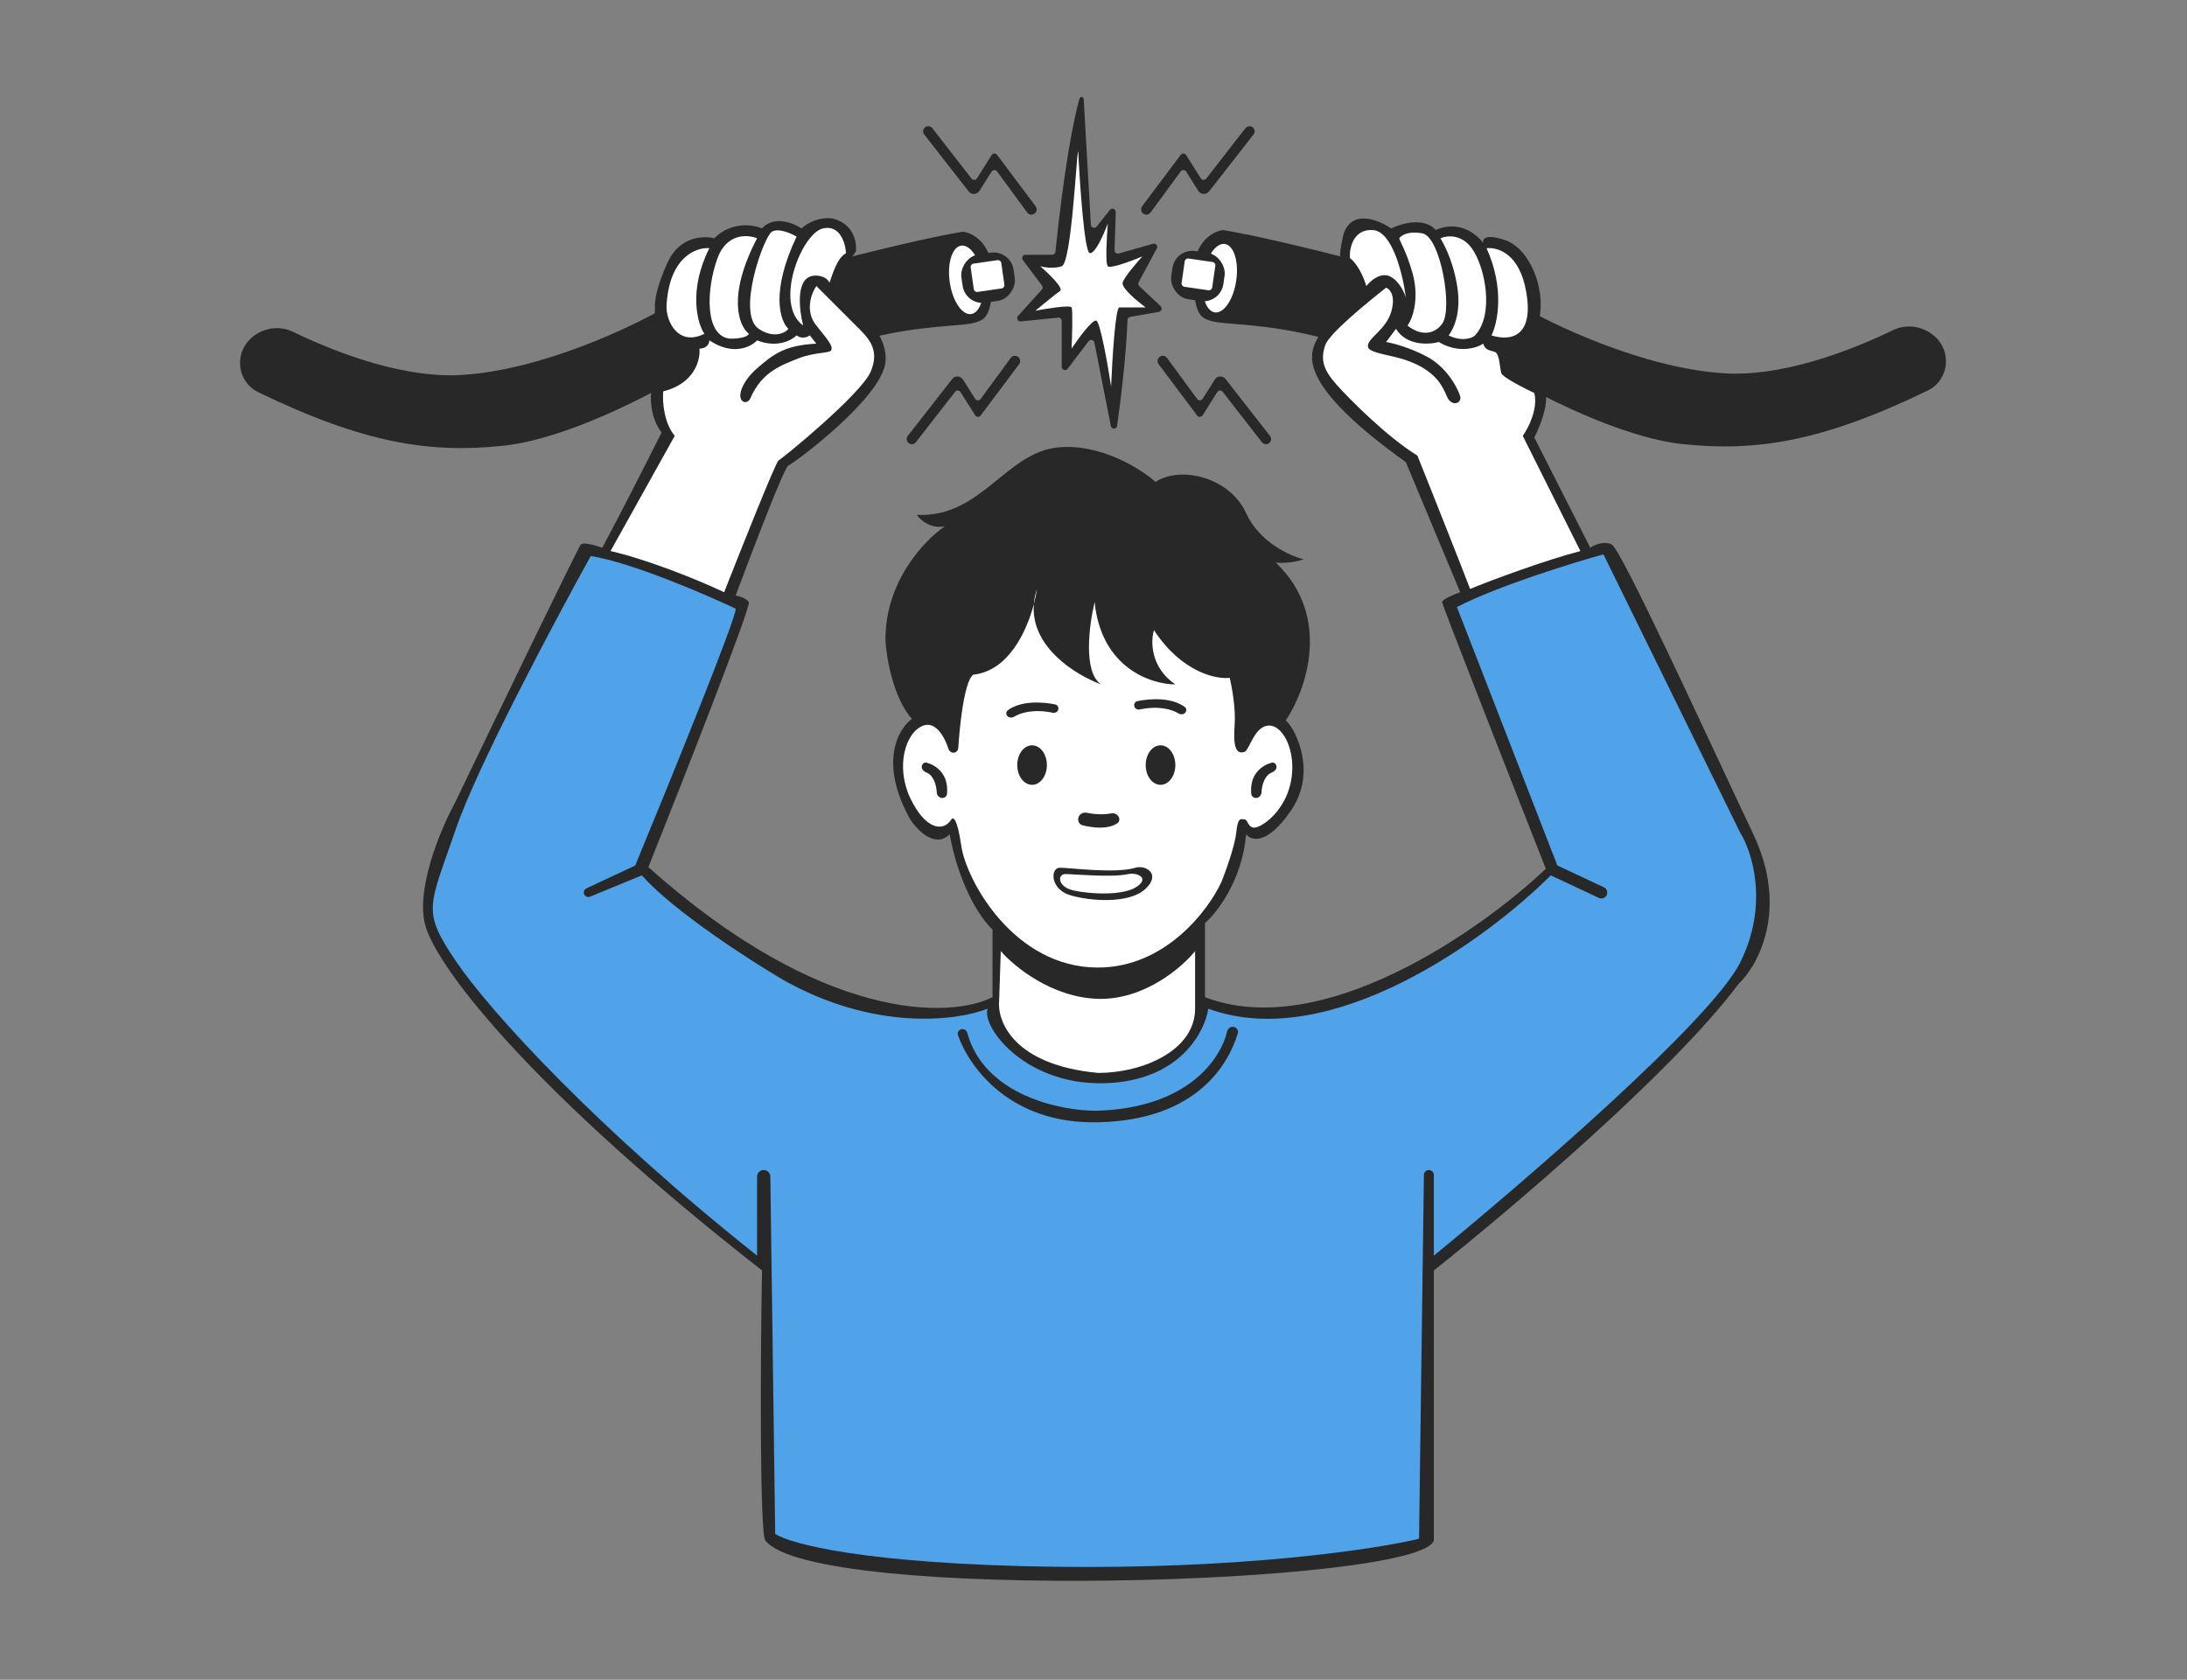 <svg width="328" height="252" viewBox="0 0 328 252" fill="none" xmlns="http://www.w3.org/2000/svg">
<rect x="0" y="0" width="328" height="252" fill="#808080" stroke="none"/>
<path d="M258.51 56C266.823 56.545 276.633 53.047 283.918 49.528C287.439 47.828 291.849 50.298 291.849 54.207C291.849 56.064 290.803 57.773 289.132 58.583C273.217 66.299 263.33 67.789 252.336 66.619C243.05 65.631 230.521 59.128 225.417 56L198.745 50.813C189.608 48.344 183.681 48.838 181.458 48.097C180.244 47.692 178.988 47.356 178.988 41.182C178.988 36.243 181.952 34.679 183.434 34.514C193.114 36.095 216.938 42.581 227.639 45.627C232.908 48.755 246.458 55.209 258.51 56Z" fill="#282828"/>
<path d="M185.406 42.095C184.991 44.929 183.552 47.065 182.192 46.866C180.832 46.667 180.066 44.208 180.481 41.374C180.896 38.54 182.335 36.404 183.695 36.603C185.055 36.802 185.821 39.261 185.406 42.095Z" fill="white"/>
<rect x="176.272" y="37.231" width="7.903" height="7.304" rx="3" transform="rotate(8.24 176.272 37.231)" fill="#282828"/>
<path d="M177.683 39.201C177.722 38.931 177.973 38.744 178.243 38.783L181.854 39.306C182.124 39.345 182.311 39.596 182.272 39.866L181.8 43.129C181.761 43.399 181.51 43.587 181.24 43.547L177.629 43.024C177.359 42.985 177.172 42.735 177.211 42.465L177.683 39.201Z" fill="white"/>
<path d="M69.34 56.247C61.026 56.792 51.216 53.294 43.931 49.775C40.411 48.075 36 50.545 36 54.454C36 56.311 37.046 58.02 38.717 58.83C54.632 66.546 64.519 68.036 75.514 66.866C84.799 65.878 97.328 59.375 102.432 56.247L129.104 51.061C138.242 48.591 144.169 49.085 146.391 48.344C147.605 47.939 148.861 47.603 148.861 41.429C148.861 36.49 145.897 34.926 144.416 34.761C134.735 36.342 110.911 42.829 100.21 45.874C94.941 49.003 81.391 55.456 69.34 56.247Z" fill="#282828"/>
<path d="M142.443 42.343C142.858 45.177 144.297 47.313 145.657 47.114C147.017 46.914 147.783 44.456 147.368 41.622C146.953 38.788 145.514 36.652 144.154 36.851C142.794 37.05 142.028 39.509 142.443 42.343Z" fill="white"/>
<rect width="7.903" height="7.304" rx="3" transform="matrix(-0.99 0.143 0.143 0.99 151.577 37.478)" fill="#282828"/>
<path d="M150.166 39.448C150.127 39.178 149.876 38.991 149.606 39.03L145.995 39.553C145.725 39.592 145.538 39.843 145.577 40.113L146.049 43.377C146.089 43.647 146.339 43.834 146.609 43.795L150.22 43.272C150.49 43.233 150.677 42.982 150.638 42.712L150.166 39.448Z" fill="white"/>
<path d="M158.738 67.113C165.06 66.52 171.086 70.323 173.309 72.299C177.013 69.829 184.422 71.558 186.892 76.991C188.867 81.338 193.477 83.412 195.535 83.906C193.757 84.499 191.996 84.482 191.337 84.4C199.832 92.5 195.865 103.581 192.819 108.108C193.56 108.355 198.005 115.27 193.56 121.691C190.003 126.828 187.633 126.136 186.892 125.149C186.299 132.064 182.529 136.92 180.718 138.484V149.598C198.301 156.315 222.125 139.555 231.838 130.335C226.652 117.164 216.28 90.722 216.28 90.327C216.28 89.932 218.091 89.175 218.997 88.845L210.847 69.335C202.944 63.655 196.77 57.975 196.77 53.53C196.77 49.974 201.627 45.792 203.932 44.392C203.685 41.429 200.968 38.959 200.968 38.218C200.968 37.626 201.298 35.996 201.462 35.255C202.648 31.304 206.731 32.95 208.624 34.267C212.576 32.489 214.716 33.691 215.292 34.514C218.848 32.934 221.548 35.173 222.454 36.49C222.289 35.913 222.701 35.008 225.664 35.996C229.369 37.231 231.838 43.158 230.851 47.85C230.06 51.604 227.393 52.378 226.158 52.295L226.652 55.506L231.345 57.975C232.728 59.556 231.098 63.738 230.11 65.631L238.506 82.177C239.083 81.766 240.531 81.091 241.717 81.683C243.199 82.424 256.288 111.072 262.956 125.149C268.29 136.41 263.696 144.823 260.733 147.622C250.854 160.859 226.158 181.785 215.045 190.593V231.095C213.069 237.763 121.941 240.479 114.779 231.095C113.932 229.984 114.038 203.682 114.285 190.593C80.205 163.921 66.128 145.893 63.905 139.225C62.127 133.891 65.963 124.655 68.104 120.703C74.278 107.861 86.725 82.079 87.12 81.683C87.515 81.288 89.425 81.848 90.33 82.177C93.294 76.645 97.492 68.348 99.221 64.89C97.443 62.519 97.492 59.457 97.739 58.222C103.073 55.654 103.584 53.365 103.172 52.542C98.826 52.345 98.068 48.179 98.233 46.121C98.15 45.38 98.43 42.96 100.209 39.206C101.987 35.453 105.559 35.337 107.123 35.749C109.692 33.181 112.968 33.691 114.285 34.267C116.063 32.291 118.978 33.444 120.212 34.267C121.99 32.687 124.081 32.621 124.905 32.785C128.066 33.576 128.527 36.407 128.362 37.725C126.88 39.7 125.399 43.405 125.645 43.899C125.892 44.392 133.301 48.838 132.807 54.271C132.313 59.704 118.978 69.582 118.237 69.829C117.644 70.027 112.721 82.918 110.334 89.339C110.828 89.422 111.914 89.734 112.31 90.327C112.705 90.92 102.431 117.081 97.245 130.088C123.324 153.401 142.521 152.808 148.86 149.598V139.472C144.908 135.521 142.933 128.277 142.439 125.149C140.266 127.322 137.582 124.572 136.512 122.926C131.77 114.431 134.701 109.343 136.759 107.861C133.993 104.7 132.972 98.806 132.807 96.254C132.61 87.364 138.652 81.025 141.698 78.967C139.525 79.362 137.994 77.979 137.5 77.238C147.131 77.732 150.835 67.854 158.738 67.113Z" fill="#282828"/>
<path d="M173.062 94.526C177.211 100.848 182.364 101.935 184.422 101.688C184.751 103.005 185.36 106.281 185.163 108.849C184.916 112.06 185.41 113.212 186.645 112.801C187.386 112.554 188.126 108.849 190.349 108.849C192.572 108.849 194.547 113.048 193.56 117.493C192.572 121.938 189.114 124.161 188.126 124.161C187.139 124.161 187.139 122.926 186.645 122.926C186.151 122.926 185.657 122.432 185.41 124.902C185.212 126.878 183.846 130.664 183.187 132.311C181.212 136.591 174.741 145.153 164.665 145.153C152.07 145.153 144.908 132.064 144.167 126.878C143.575 122.729 142.933 122.515 142.686 122.926C141.451 124.902 138.734 124.408 136.512 119.716C134.289 115.023 135.771 109.837 138.487 108.849C140.38 108.161 141.724 110.67 142.256 112.363C142.374 112.738 142.749 112.986 143.135 112.909C143.453 112.845 143.688 112.572 143.711 112.248C144.316 103.607 145.498 101.113 146.143 101.194C151.24 100.536 153.954 94.816 155.053 90.638C155.111 89.904 155.264 89.142 155.528 88.352C155.431 89.015 155.275 89.795 155.053 90.638C154.545 97.057 161.317 101.272 165.159 102.675C162.393 100.897 163.348 93.703 164.171 90.327C165.159 100.206 172.65 102.675 176.272 102.675C172.519 100.107 172.568 96.172 173.062 94.526Z" fill="white"/>
<path d="M164.665 149.845C171.58 150.042 177.26 145.153 179.236 142.683V151.327C179.236 157.501 171.58 160.958 164.665 160.958C152.021 159.773 149.518 153.22 149.848 150.092L150.095 142.683C152.07 144.988 157.75 149.647 164.665 149.845Z" fill="white"/>
<path d="M228.381 65.384L237.025 82.672C231.69 84.055 223.689 87.035 220.478 88.352C220.281 87.759 215.127 74.687 212.576 68.348C208.13 65.631 202.45 59.951 200.474 57.729C198.499 55.506 198.005 54.024 198.746 51.802C199.338 50.023 205.167 45.298 207.883 43.158C208.377 43.323 209.414 44.294 208.624 46.862C207.788 49.579 204.92 50.814 205.167 52.048C205.315 52.789 207.389 53.113 209.118 53.53C216.28 55.259 216.527 58.963 217.268 59.951C218.009 60.939 219.243 60.445 218.996 59.457C218.807 58.7 217.268 55.259 214.057 53.53C211.489 52.147 208.871 51.472 207.883 51.308L209.365 49.332C210.946 51.9 214.304 51.719 215.786 51.308C218.75 53.086 221.466 52.213 222.454 51.555C222.701 52.542 223.442 52.542 224.183 52.789C224.924 53.036 224.924 55.259 225.17 56C225.368 56.593 228.546 58.222 230.11 58.963C230.702 61.334 229.204 64.232 228.381 65.384Z" fill="white"/>
<path d="M228.875 43.652C227.887 38.219 224.841 37.066 222.948 37.231C225.714 43.355 224.594 48.509 223.689 50.32C226.899 51.308 230.071 50.23 228.875 43.652Z" fill="white"/>
<path d="M220.725 37.231C219.145 35.058 216.938 35.337 216.033 35.749C216.362 36.325 217.795 38.653 218.503 42.664C219.243 46.862 218.009 49.332 217.268 50.32C219.243 51.308 220.808 50.731 221.219 50.32C224.183 47.109 222.701 39.947 220.725 37.231Z" fill="white"/>
<path d="M213.316 35.008C211.143 34.613 210.106 35.337 209.859 35.749C209.859 36.078 210.847 37.478 211.835 40.935C212.854 44.504 211.999 47.603 211.094 48.838C212.576 50.073 214.798 50.567 216.28 48.591C217.947 46.368 216.033 35.502 213.316 35.008Z" fill="white"/>
<path d="M205.908 34.514C208.871 34.712 210.435 41.347 210.847 44.64C210.6 43.816 209.76 42.022 208.377 41.429C206.994 40.836 205.496 42.17 204.92 42.911C204.129 40.343 202.944 39.042 202.45 38.713C202.368 37.231 202.944 34.317 205.908 34.514Z" fill="white"/>
<path d="M121.447 50.32L122.435 51.554C117.743 51.801 116.014 53.098 113.544 55.259C111.569 56.988 110.828 58.799 111.075 59.704C111.322 60.61 112.31 60.445 112.557 59.704C114.285 55.753 117.249 54.765 119.718 53.777C122.188 52.789 124.411 53.036 124.658 52.542C124.905 52.048 124.658 51.554 122.435 48.838C120.657 46.665 121.694 43.981 122.435 42.911L128.362 48.838C130.091 50.567 132.066 52.295 130.585 55.753C129.103 59.21 117.249 68.842 116.755 69.089C116.36 69.286 111.157 82.342 108.605 88.846C100.505 85.092 93.87 83.165 91.565 82.671L101.196 65.384C99.715 63.656 99.303 60.61 99.468 58.716C104.209 57.531 105.065 53.942 104.901 52.295C106.086 52.295 106.383 51.472 106.383 51.061C109.939 53.431 112.639 52.048 113.544 51.061C116.508 52.246 118.731 51.061 119.471 50.32C120.262 50.912 121.118 50.567 121.447 50.32Z" fill="white"/>
<path d="M123.423 34.267C125.991 33.675 126.798 36.49 126.88 37.972C125.497 38.762 124.822 41.264 124.411 42.417C123.818 41.232 122.188 41.264 121.694 41.429C119.323 42.022 119.883 46.615 120.459 48.838C116.014 45.627 120.212 35.008 123.423 34.267Z" fill="white"/>
<path d="M115.767 34.761C116.755 34.169 118.648 35.008 119.471 35.502C115.52 43.8 117.002 48.179 118.237 49.332C117.743 49.99 116.014 50.814 113.791 49.332C110.421 47.085 114.532 35.502 115.767 34.761Z" fill="white"/>
<path d="M107.617 38.713C109 34.959 112.145 35.173 113.544 35.749C109 44.442 110.828 48.92 112.31 50.073C112.112 50.666 110.416 50.814 109.593 50.814C105.642 50.567 105.889 43.405 107.617 38.713Z" fill="white"/>
<path d="M99.962 45.874C100.357 38.564 104.407 37.066 106.383 37.231C103.221 43.553 104.571 48.509 105.642 50.073C101.69 52.048 99.879 48.179 99.962 45.874Z" fill="white"/>
<path d="M218.503 91.068C224.628 87.907 235.708 84.483 240.483 83.165L260.98 124.902C262.792 127.783 265.327 135.719 260.98 144.412C256.634 153.105 228.546 177.34 215.046 188.371V176.275C215.046 175.863 214.712 175.529 214.3 175.529C213.892 175.529 213.56 175.857 213.554 176.265L212.823 230.848C206.32 232.412 186.25 235.441 157.998 235.046C129.746 234.651 118.402 231.589 116.262 230.107L115.534 176.51C115.527 175.966 115.084 175.529 114.54 175.529C113.99 175.529 113.545 175.974 113.545 176.523V188.371C89.59 169.355 73.537 151.821 68.351 144.165C63.165 136.509 64.4 136.015 68.351 124.408C71.512 115.122 83.169 93.209 88.602 83.412C94.727 84.4 105.642 89.093 110.335 91.315C110.532 92.501 100.374 117.493 95.27 129.841L87.949 133.273C87.622 133.426 87.472 133.807 87.606 134.142C87.746 134.493 88.147 134.663 88.497 134.518L96.258 131.323C100.999 136.657 112.228 143.918 117.249 146.881C131.079 154.784 143.592 153.138 148.119 151.327C147.132 154.043 154.047 163.428 166.888 162.44C177.162 161.65 180.718 154.702 181.212 151.327C199.586 158.044 223.113 140.79 232.58 131.323L239.797 134.706C240.191 134.891 240.661 134.759 240.903 134.397C241.202 133.949 241.032 133.34 240.544 133.111L233.568 129.841L218.503 91.068Z" fill="#50A3E9"/>
<path d="M164.419 166.638C178.059 166.264 183.055 158.939 184.044 154.734C184.137 154.339 184.476 154.043 184.881 154.043C185.405 154.043 185.793 154.526 185.641 155.027C184.429 159.041 179.996 168.141 164.419 168.367C151.497 168.554 145.395 160.176 143.672 155.306C143.527 154.898 143.8 154.475 144.227 154.404C144.609 154.34 144.973 154.59 145.075 154.964C147.622 164.281 158.95 166.638 164.419 166.638Z" fill="#282828"/>
<path d="M171.769 133.368C174.23 131.088 171.769 129.719 170.292 130.176C167.301 131.099 160.444 130.176 158.967 130.176C157.49 130.176 157.49 133.368 160.444 134.28C163.398 135.192 169.307 135.648 171.769 133.368Z" fill="#282828"/>
<path d="M170.461 133.044C172.513 131.675 170.461 130.855 169.23 131.128C166.738 131.682 161.024 131.128 159.793 131.128C158.562 131.128 158.562 133.044 161.024 133.591C163.486 134.138 168.41 134.412 170.461 133.044Z" fill="white"/>
<path d="M142.03 119.088C142.302 116.046 140.343 114.805 138.992 114.42C138.594 114.307 138.241 114.633 138.241 115.048C138.241 115.443 138.574 115.746 138.942 115.892C140.02 116.318 140.431 117.726 140.489 118.865C140.512 119.317 140.863 119.715 141.315 119.715C141.68 119.715 141.997 119.451 142.03 119.088Z" fill="#282828"/>
<path d="M187.659 119.088C187.386 116.046 189.345 114.805 190.697 114.42C191.095 114.307 191.447 114.633 191.447 115.048C191.447 115.443 191.114 115.746 190.746 115.892C189.669 116.318 189.257 117.726 189.199 118.865C189.176 119.317 188.825 119.715 188.373 119.715C188.009 119.715 187.691 119.451 187.659 119.088Z" fill="#282828"/>
<path d="M151.143 106.562C153.109 105.093 156.305 105.276 158.252 105.675C158.643 105.756 158.844 106.178 158.684 106.544C158.556 106.84 158.23 106.996 157.915 106.93C155.039 106.322 153.067 106.928 152.101 107.516C151.817 107.689 151.444 107.712 151.179 107.509C150.863 107.267 150.824 106.8 151.143 106.562Z" fill="#282828"/>
<path d="M177.695 106.068C175.729 104.599 172.533 104.782 170.586 105.181C170.194 105.262 169.994 105.684 170.154 106.05C170.282 106.346 170.608 106.502 170.923 106.436C173.798 105.828 175.771 106.434 176.737 107.022C177.021 107.195 177.394 107.218 177.658 107.015C177.975 106.773 178.014 106.307 177.695 106.068Z" fill="#282828"/>
<path d="M157.01 114.776C157.01 116.413 156.015 117.74 154.787 117.74C153.56 117.74 152.565 116.413 152.565 114.776C152.565 113.139 153.56 111.813 154.787 111.813C156.015 111.813 157.01 113.139 157.01 114.776Z" fill="#282828"/>
<path d="M176.273 114.776C176.273 116.413 175.278 117.74 174.05 117.74C172.823 117.74 171.828 116.413 171.828 114.776C171.828 113.139 172.823 111.813 174.05 111.813C175.278 111.813 176.273 113.139 176.273 114.776Z" fill="#282828"/>
<path d="M162.988 121.932C164.487 122.244 165.78 122.187 166.699 122.024C167.266 121.924 167.876 122.343 167.876 122.918C167.876 123.143 167.784 123.361 167.6 123.489C166.205 124.455 163.914 124.206 162.368 123.811C161.851 123.679 161.583 123.132 161.744 122.624C161.907 122.106 162.456 121.822 162.988 121.932Z" fill="#282828"/>
<path d="M162.538 14.961L163.604 33.708C163.629 34.162 164.203 34.343 164.484 33.986L166.454 31.492C166.749 31.118 167.35 31.337 167.335 31.813L167.156 37.542C167.146 37.877 167.464 38.125 167.785 38.033L172.924 36.565C173.344 36.444 173.702 36.889 173.495 37.274L170.772 42.33C170.666 42.527 170.706 42.771 170.869 42.924L174.071 45.938C174.368 46.217 174.218 46.715 173.817 46.785L169.507 47.534C169.276 47.574 169.106 47.77 169.097 48.004C168.912 53.16 168.136 59.652 167.543 63.877C167.466 64.423 166.705 64.437 166.599 63.896L164.137 51.399C164.055 50.98 163.517 50.856 163.259 51.195L160.119 55.326C159.833 55.703 159.232 55.501 159.232 55.028V48.149C159.232 47.857 158.98 47.628 158.689 47.657L153.099 48.217C152.649 48.261 152.38 47.729 152.683 47.394L156.242 43.46C156.401 43.285 156.413 43.021 156.271 42.832L153.404 39.009C153.16 38.683 153.392 38.219 153.799 38.219H157.798C158.051 38.219 158.264 38.022 158.29 37.77C159.546 25.526 160.979 18.037 161.878 14.859C162.013 14.384 162.51 14.469 162.538 14.961Z" fill="#282828"/>
<path d="M159.232 39.947C160.714 39.453 161.455 22.907 161.702 22.66C161.949 27.682 162.64 37.774 163.43 37.972C164.221 38.169 165.571 35.09 166.147 33.526C165.982 35.502 165.752 39.552 166.147 39.947C166.542 40.343 169.769 39.124 171.333 38.466C170.428 39.453 168.567 41.627 168.37 42.417C168.172 43.207 170.592 45.216 171.827 46.121H167.876C167.283 46.121 166.806 54.024 166.641 57.975C166.147 54.765 165.011 48.295 164.418 48.097C163.826 47.9 161.702 50.814 160.714 52.295C160.796 50.402 160.911 46.517 160.714 46.121C160.516 45.726 157.009 46.286 155.281 46.615C156.269 45.792 158.392 44.047 158.985 43.652C159.578 43.257 157.256 41.018 156.022 39.947C156.598 40.112 158.047 40.343 159.232 39.947Z" fill="white"/>
<path d="M149.537 23.233L155.318 30.941C155.573 31.281 155.512 31.761 155.18 32.027C154.831 32.306 154.32 32.238 154.056 31.878L149.536 25.714C149.33 25.434 148.906 25.448 148.72 25.743L146.894 28.635C146.529 29.213 145.701 29.254 145.28 28.715L138.615 20.175C138.396 19.895 138.398 19.5 138.62 19.223C138.931 18.835 139.522 18.839 139.827 19.231L145.712 26.797C145.922 27.067 146.337 27.047 146.519 26.758L148.725 23.266C148.909 22.974 149.33 22.957 149.537 23.233Z" fill="#282828"/>
<path d="M147.068 62.341L152.849 54.633C153.103 54.294 153.042 53.813 152.711 53.548C152.362 53.269 151.851 53.337 151.586 53.697L147.067 59.86C146.861 60.141 146.437 60.127 146.251 59.832L144.424 56.94C144.059 56.362 143.231 56.321 142.81 56.86L136.145 65.4C135.926 65.68 135.928 66.074 136.151 66.352C136.461 66.74 137.052 66.736 137.357 66.344L143.242 58.778C143.453 58.508 143.867 58.528 144.05 58.817L146.255 62.309C146.44 62.601 146.86 62.618 147.068 62.341Z" fill="#282828"/>
<path d="M177.078 23.233L171.297 30.941C171.042 31.281 171.103 31.761 171.435 32.027C171.784 32.306 172.295 32.238 172.559 31.878L177.079 25.714C177.285 25.434 177.709 25.448 177.895 25.743L179.721 28.635C180.087 29.213 180.915 29.254 181.335 28.715L188 20.175C188.219 19.895 188.217 19.5 187.995 19.223C187.684 18.835 187.093 18.839 186.788 19.231L180.903 26.797C180.693 27.067 180.278 27.047 180.096 26.758L177.891 23.266C177.706 22.974 177.285 22.957 177.078 23.233Z" fill="#282828"/>
<path d="M179.547 62.341L173.767 54.633C173.512 54.294 173.573 53.813 173.904 53.548C174.253 53.269 174.765 53.337 175.029 53.697L179.549 59.86C179.755 60.141 180.179 60.127 180.365 59.832L182.191 56.94C182.556 56.362 183.384 56.321 183.805 56.86L190.47 65.4C190.689 65.68 190.687 66.074 190.464 66.352C190.154 66.74 189.563 66.736 189.258 66.344L183.373 58.778C183.163 58.508 182.748 58.528 182.565 58.817L180.36 62.309C180.175 62.601 179.755 62.618 179.547 62.341Z" fill="#282828"/>
</svg>
